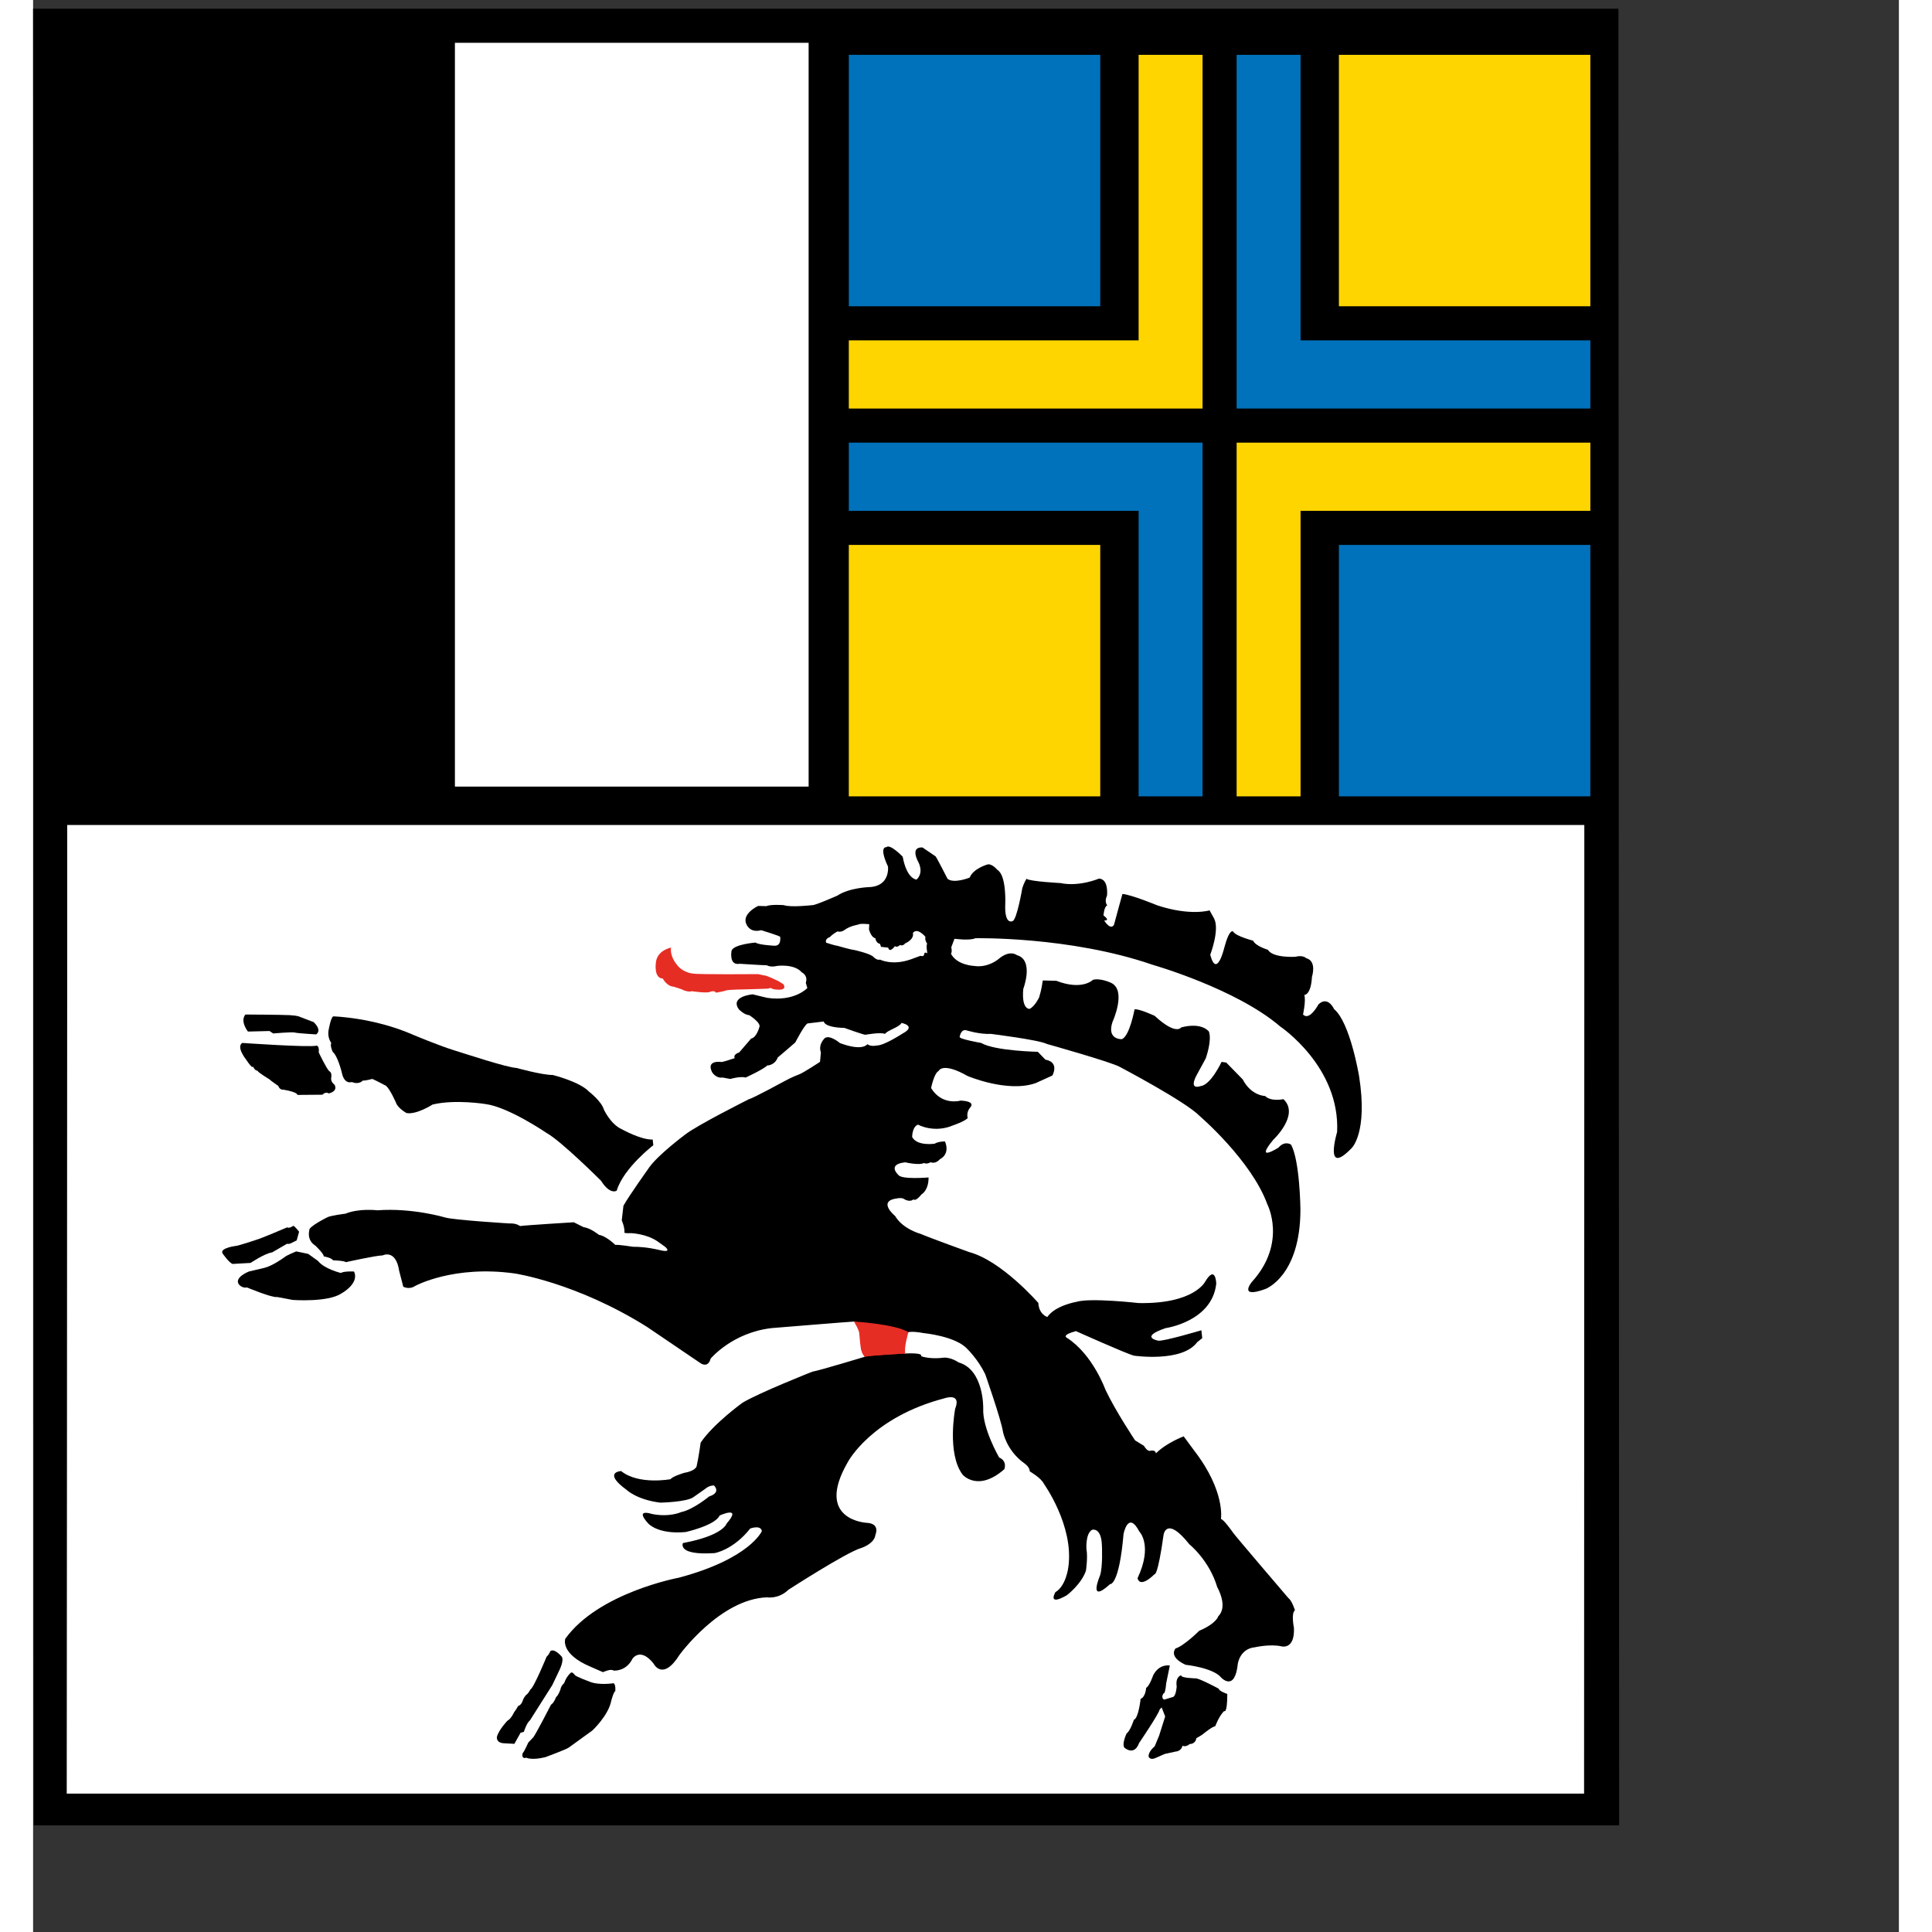 <?xml version="1.0" encoding="utf-8"?>
<!-- Generator: Adobe Illustrator 16.0.0, SVG Export Plug-In . SVG Version: 6.00 Build 0)  -->
<!DOCTYPE svg PUBLIC "-//W3C//DTD SVG 1.1//EN" "http://www.w3.org/Graphics/SVG/1.1/DTD/svg11.dtd">
<svg version="1.1" xmlns="http://www.w3.org/2000/svg" xmlns:xlink="http://www.w3.org/1999/xlink" x="0px" y="0px"
	 width="58px" height="58px" viewBox="0 0 310 321" enable-background="new 0 0 310 321"
	 xml:space="preserve">
<rect x="0" y="0" width="310" height="321" fill="#333333" stroke="none"/>
<g id="Wappen">
	<polygon points="263.399,1.447 0,1.447 0.1,303.288 263.521,303.288 	"/>
	<path fill="#FFFFFF" stroke="#000000" stroke-width="0" d="M257.733,137.068H5.665v22.405c0,37.663-0.076,138.538-0.076,138.538
		s87.886,0,126.111,0c38.18,0,125.994,0,125.994,0s0.041-100.821,0.041-138.538L257.733,137.068z"/>
</g>
<g id="Steinbock">
	<path d="M34.751,173.282c0,0,11.023,0.769,12.334,0.457c0,0,0.5-0.063,0.375,1.124c0,0,1.289,2.721,1.769,3.14
		c0,0,0.479,0.107,0.292,1.168c0,0-0.092,0.57,0.547,1.035c0,0,0.72,1.038-0.944,1.469c0,0-0.497-0.386-1.049,0.21l-4.174,0.034
		c0,0,0.188-0.437-2.311-0.874c0,0-0.594,0.116-0.859-0.629c0,0-1.139-0.771-1.514-1.12c0,0-1.773-1.048-1.948-1.398
		c0,0-0.425,0.024-0.737-0.725c0,0,0.063,0.687-1.187-1.187C35.345,175.987,33.719,173.95,34.751,173.282"/>
	<path d="M49.875,168.868c0,0,6.729,0.172,13.314,3.083c0,0,4.344,1.812,6.672,2.528c2.328,0.717,8.823,2.881,10.488,2.965
		c0,0,4.164,1.166,5.995,1.166c0,0,4.43,1.088,6.003,2.75c0,0,2.073,1.58,2.489,2.995c0,0,1.115,2.445,2.973,3.263
		c0,0,3.166,1.783,5.135,1.716l0.104,0.944c0,0-4.957,3.795-6.084,7.554c0,0-1.085,0.759-2.605-1.654c0,0-6.611-6.594-9.019-7.92
		c0,0-6.324-4.319-10.154-4.818c0,0-5.079-0.833-8.826,0.083c0,0-2.67,1.728-4.333,1.405c0,0-1.452-0.818-1.745-1.738
		c0,0-0.927-2.14-1.629-2.777c0,0-1.881-0.997-2.291-1.15c0,0-1.326,0.347-1.576,0.264c0,0-0.589,0.753-1.832,0.25
		c0,0-1.249,0.5-1.665-1.582c0,0-0.667-2.748-1.499-3.414c0,0-0.496-0.996-0.249-1.498c0,0-0.731-0.932-0.418-2.25
		C49.125,171.033,49.458,169.035,49.875,168.868z"/>
	<path d="M131.585,172.443c0,0-1.195,1.004-0.695,2.42l-0.145,1.566c0,0-2.938,1.931-3.518,2.097c0,0-1.158,0.417-2.498,1.166
		c0,0-5.129,2.796-5.746,2.914c0,0-8.66,4.33-10.658,5.912c0,0-4.51,3.356-5.996,5.496c0,0-3.496,4.913-4.246,6.328l-0.28,2.421
		c0,0,0.53,1.16,0.448,2.075c0,0,0.416,0.093,1.082,0.047c0,0,2.572,0.081,4.451,1.391l1.236,0.889c0,0,1.266,1.046-0.857,0.546
		c-2.125-0.5-3.498-0.562-4.498-0.562c0,0-2.31-0.375-2.934-0.312c0,0-1.539-1.51-2.705-1.661c0,0-1.417-1.149-2.541-1.274
		l-1.656-0.824c0,0-8.125,0.498-8.918,0.629c0,0-0.604-0.493-1.729-0.43c0,0-9.305-0.562-10.741-1c0,0-5.433-1.624-11.241-1.187
		c0,0-2.998-0.375-5.308,0.562c0,0-2.56,0.313-3.06,0.625c0,0-3.123,1.562-2.935,2.124c0,0-0.5,1.624,0.999,2.56
		c0,0,1.461,1.378,1.387,1.782c0,0,1.298,0.217,1.548,0.654c0,0,1.936,0.063,2.123,0.313c0,0,5.058-1.125,6.12-1.125
		c0,0,2.186-1.124,2.748,2.561l0.68,2.634c0,0,0.969,0.568,2.005-0.136c0,0,6.349-3.476,16.507-2.061c0,0,10.235,1.507,21.979,8.872
		l8.986,6.094c0,0,1.174,0.771,1.59-0.811c0,0,3.58-4.33,10.16-5.079c0,0,13.238-1.083,13.654-1.083c0,0,1.441,0.019,1.18,1.966
		c0,0,0.189,3.568,0.629,3.881c0,0-7.639,2.312-8.719,2.479c0,0-8.947,3.533-11.635,5.18c0,0-4.832,3.496-6.924,6.61
		c0,0-0.344,2.531-0.676,3.947c0,0-0.168,0.75-2.082,1.082c0,0-1.957,0.58-2.229,1.04c0,0-5.287,1.009-8.232-1.347
		c0,0-3.161,0.158,0.943,3.147c0,0,1.688,1.624,5.561,2.099c0,0,4.477-0.081,5.561-0.945l1.893-1.328c0,0,0.607-0.586,1.471-0.584
		c0,0,1.277,1.167-0.805,1.833c0,0-2.652,2.198-4.656,2.598c0,0-1.904,0.896-4.826,0.314c0,0-3-1.018-0.631,1.574
		c0,0,1.539,1.841,6.201,1.425c0,0,4.912-1.083,5.66-2.748c0,0,3.832-1.749,1.168,1.333c0,0-0.527,1.988-7.258,3.242
		c0,0-1.07,2.086,5.26,1.67c0,0,3.078-0.5,5.91-4.08c0,0,1.723-0.667,1.943,0.416c0,0-1.943,4.58-13.768,7.744
		c0,0-13.379,2.461-18.9,10.158c0,0-0.916,2.498,4.247,4.663l2.013,0.883c0,0,1.358-0.64,1.754-0.263c0,0,2.063,0.212,3.143-1.953
		c0,0,1.27-2.016,3.508,0.782c0,0,1.488,3.048,4.32-1.448c0,0,6.732-9.275,14.523-9.55c0,0,1.924,0.338,3.566-1.259
		c0,0,9.553-6.177,12.051-6.926c0,0,2.248-0.666,2.416-2.249c0,0,0.818-1.809-1.422-1.945c0,0-8.82-0.386-3.158-10.127
		c0,0,3.912-7.411,16.07-10.574c0,0,2.83-1,1.748,1.748c0,0-1.422,7.429,1.246,10.958c0,0,2.531,2.95,6.93-0.924
		c0,0,0.527-1.338-0.869-1.939c0,0-2.811-4.848-2.645-8.178c0,0,0.145-6.411-4.09-7.618c0,0-1.238-0.875-2.488-0.792
		c0,0-2.104,0.33-3.758-0.251c0,0,0.623-0.616-2.846-0.433c0,0-0.279-2.63,0.748-3.554c0,0,0.676-0.191,2.527,0.158
		c0,0,5.4,0.496,7.311,2.687c0,0,1.744,1.685,2.93,4.141c0,0,2.65,7.564,2.949,9.569c0,0,0.549,3.117,3.588,5.267
		c0,0,0.855,0.568,0.865,1.317c0,0,1.916,1.103,2.336,2.05c0,0,5,6.942,4.082,13.77c0,0-0.332,3.164-2.164,4.247
		c0,0-1.414,2.415,1.914,0.5c0,0,2.416-1.832,3.166-4.08c0,0,0.332-2.248,0.082-3.58c0,0-0.193-2.584,0.943-3.208
		c0,0,1.527-0.486,1.625,2.61c0,0,0.18,3.512-0.32,5.011c0,0-2.08,4.829,1.666,1.415c0,0,1.5,0.333,2.248-8.326
		c0,0,0.75-3.997,2.623-0.417c0,0,2.289,2.248-0.293,7.744c0,0,0.25,1.832,2.832-0.666c0,0,0.5,0.5,1.498-6.578
		c0,0,0.479-3.17,4.279,1.621c0,0,3.299,2.626,4.631,7.122c0,0,1.867,3.194,0.166,4.83c0,0-0.248,1.166-3.164,2.415
		c0,0-2.475,2.475-3.941,2.944c0,0-1.25,1.36,1.68,2.705c0,0,4.555,0.475,5.906,2.117c0,0,2.268,2.475,2.768-2.271
		c0,0,0.316-2.524,2.865-2.761c0,0,2.463-0.569,4.379-0.153c0,0,2.246,0.646,2.08-3.081c0,0-0.5-2.415,0.168-2.914
		c0,0-0.498-1.611-1.082-2.013c0,0-9.02-10.551-9.209-10.888c0,0-1.555-2.243-2.002-2.248c0,0,0.779-4.594-4.414-11.333l-1.777-2.41
		c0,0-2.9,1.086-4.615,2.833c0,0,0.033-0.671-1.049-0.42c0,0-0.391,0.068-0.943-0.839l-1.471-0.908c0,0-3.25-4.862-4.93-8.43
		c0,0-2.096-5.856-6.408-8.621c0,0-0.984-0.434,1.514-1.1c0,0,8.58,3.85,9.66,4.08c0,0,7.992,1.166,10.49-2.248l0.832-0.666
		l-0.141-1.306c0,0-6.441,1.915-7.186,1.722c0,0-3.227-0.566,1.248-2.081c0,0,7.744-1.083,8.41-7.411c0,0-0.105-3.197-1.844-0.308
		c0,0-1.82,3.734-11.063,3.556c0,0-8.043-0.917-10.34-0.198c0,0-3.504,0.591-4.826,2.518c0,0-1.4-0.434-1.486-2.334
		c0,0-6.08-7.016-11.492-8.456c0,0-6.6-2.386-8.088-3.031c0,0-2.943-0.78-4.217-2.966c0,0-3.098-2.52,0.398-2.936
		c0,0,0.719-0.139,1.047,0.096c0,0,0.953,0.653,1.617,0.07c0,0,0.25,0.5,1.334-0.833c0,0,1.164-0.595,1.164-2.798
		c0,0-4.473,0.382-5.008-0.408c0,0-2.008-1.764,1.125-2.11c0,0,2.328,0.556,3.148,0.105c0,0,0.318,0.298,1.068-0.118
		c0,0,0.777,0.393,1.555-0.511c0,0,1.734-0.725,0.84-2.938c0,0-0.979-0.048-1.729,0.369c0,0-2.877,0.459-3.729-1.103
		c0,0-0.02-1.728,0.98-2.061c0,0,2.666,1.499,5.912,0.083c0,0,1.768-0.59,2.34-1.169c0,0-0.316-0.907,0.42-1.784
		c0,0,1.072-0.985-1.594-1.127c0,0-3.082,0.916-4.912-2.082c0,0,0.5-2.498,1.25-2.831c0,0,0.58-1.582,4.826,0.833
		c0,0,6.664,2.831,11.326,1.166l2.746-1.249c0,0,1.264-2.199-1.158-2.64l-1.258-1.302c0,0-7.158-0.138-9.408-1.471
		c0,0-3.66-0.635-3.578-0.999c0,0,0.18-1.362,1.131-1.098c0,0,2.117,0.682,4.115,0.598c0,0,7.992,0.999,9.242,1.666
		c0,0,10.813,3.031,12.156,3.83c0,0,10.969,5.779,13.227,8.135c0,0,8.588,7.352,11.252,14.679c0,0,3.332,6.411-2.582,12.906
		c0,0-2.33,2.831,2.248,1.166c0,0,5.83-2.082,5.83-13.239c0,0-0.088-8.13-1.564-10.751c0,0-1.018-0.739-2.1,0.51
		c0,0-4.08,2.581-0.832-1.332c0,0,4.43-4.137,1.674-6.731c0,0-2.08,0.463-3.043-0.525c0,0-2.309-0.022-3.717-2.752
		c0,0-2.248-2.301-2.744-2.808l-0.777-0.105c0,0-1.801,3.845-3.467,4.012c0,0-2.08,0.833-0.666-1.832l1.498-2.748
		c0,0,1.07-2.941,0.535-4.468c0,0-1.117-1.61-4.615-0.694c0,0-0.82,1.388-4.406-1.929c0,0-2.67-1.235-3.338-1.068
		c0,0-0.824,4.489-2.119,4.95c0,0-2.541,0.128-1.543-2.869c0,0,2.418-5.25-0.248-6.497c0,0-1.75-0.83-3-0.497
		c0,0-1.748,1.832-6.078,0.167l-2.244-0.061l-0.086,0.394c0,0-0.086,0.965-0.543,2.439c0,0-0.691,1.47-1.574,1.889
		c0,0-1.379,0.168-1.049-3.329c0,0,1.838-4.797-1.08-5.604c0,0-1.168-0.974-3.082,0.691c0,0-1.713,1.465-4.021,1.107
		c0,0-2.848-0.107-3.846-2.043c0,0,0.25-0.125,0.063-1.062l0.531-1.406c0,0,2.59,0.345,3.465-0.093c0,0,15.715-0.333,29.453,4.413
		c0,0,13.875,3.956,21.217,10.263c0,0,9.959,6.669,9.441,17.521c0,0-2.264,7.521,2.398,2.691c0,0,2.748-2.498,1.248-11.99
		c0,0-1.479-8.919-4.152-11.12c0,0-1.008-2.285-2.592-0.787c0,0-1.471,2.801-2.566,1.692c0,0,0.518-2.398,0.209-3.252
		c0,0,1.109,0.062,1.275-3.019c0,0,0.863-2.603-0.941-3.091c0,0-0.559-0.572-1.807-0.239c0,0-3.746,0.25-4.578-1.166
		c0,0-2.061-0.6-2.447-1.507c0,0-2.883-0.741-3.299-1.491c0,0-0.582-0.749-1.498,2.665c0,0-1.248,5.246-2.332,1.166
		c0,0,1.639-4.251,0.611-6.081l-0.721-1.295c0,0-3.178,0.988-8.707-0.839c0,0-4.205-1.75-5.771-1.889c0,0-0.982,3.526-1.398,5.108
		c0,0-0.455,1.095-1.643-0.701c0,0,1.145,0.118-0.105-0.839c0,0,0.094-1.484,0.629-1.679c0,0-0.545-0.527-0.047-1.61
		c0,0,0.332-2.748-1.332-2.831c0,0-3.256,1.403-6.414,0.743c0,0-5.029-0.258-5.635-0.709c0,0-0.441,0.715-0.689,1.547
		c0,0-0.906,5.302-1.619,5.481c0,0-1.379,0.763-1.213-2.9c0,0,0.211-4.719-1.311-5.606c0,0-0.938-1.138-1.688-0.888
		c0,0-2.33,0.666-2.914,2.165c0,0-2.617,1.068-3.682,0.201c0,0-1.643-3.246-1.979-3.722l-2.166-1.476c0,0-2.164-0.333-0.666,2.498
		c0,0,0.916,1.666-0.334,2.831c0,0-1.609-0.031-2.303-3.804c0,0-2.098-2.205-2.729-1.574c0,0-1.295-0.201,0.285,3.213
		c0,0,0.418,3.247-3.08,3.414c0,0-3.33,0.083-5.328,1.416c0,0-3.756,1.659-4.162,1.582c0,0-3.582,0.416-4.746,0
		c0,0-2.082-0.167-2.916,0.167l-1.35-0.034c0,0-2.879,1.348-1.889,3.147c0,0,0.574,1.383,2.406,0.883c0,0,3.178,0.969,3.154,1.11
		c0,0,0.26,1.554-0.99,1.471c0,0-2.623-0.137-3.102-0.526c0,0-3.664,0.286-3.986,1.364c0,0-0.488,2.494,1.344,2.16
		c0,0,3.984,0.256,4.531,0.253c0,0,0.563,0.379,1.678,0.104c0,0,2.877-0.4,4.121,1.078c0,0,1.076,0.479,0.66,1.729l0.256,0.866
		c0,0-2.088,2.298-6.666,1.632l-2.416-0.583c0,0-3.836,0.32-2.293,2.492c0,0,0.9,0.935,1.723,0.97c0,0,2.037,1.287,1.678,1.994
		c0,0-0.453,1.738-1.363,1.889l-1.992,2.315c0,0-1.055,0.292-0.734,0.937c0,0-1.93,0.645-2.18,0.645c0,0-2.613-0.42-1.598,1.663
		c0,0,0.6,1.084,1.764,0.917l1.277,0.236c0,0,1.639-0.486,2.553-0.236c0,0,2.914-1.332,3.582-1.998c0,0,1.248,0,1.748-1.332
		c0,0,2.664-2.248,2.914-2.498c0,0,1.635-3.161,2.082-3.165l2.648-0.318c0,0,0.016,0.984,3.428,1.067c0,0,3.313,1.192,3.496,1.136
		c0,0,2.584-0.469,3.248-0.137c0,0,0.053-0.129,0.5-0.416c0.449-0.287,2.082-0.916,2.248-1.416c0,0,2.561,0.5,0.195,1.758
		c0,0-3.102,2.025-4.273,1.989c0,0-0.957,0.255-1.602-0.206c0,0-0.729,1.239-4.559-0.194
		C134.056,173.298,132.446,171.938,131.585,172.443z"/>
	<path fill="#FFFFFF" d="M138.929,153.559c0,0-1.607-0.177-1.857,0.072c0,0-1.311,0.188-2.248,0.875c0,0-0.5,0.437-1.186,0.25
		c0,0-0.813,0.438-1.25,0.937c0,0-0.873,0.25-0.623,0.937c0,0,1.504,0.495,1.813,0.498c0,0,2.371,0.689,2.746,0.689
		c0,0,2.871,0.625,3.309,1.187c0,0,0.598,0.616,1.08,0.433c0,0,2.043,1.066,5.166-0.058l1.549-0.571c0,0,0.621,0.235,0.629-0.315
		c0,0,0.043-0.409,0.525-0.105c0,0-0.27-1.444-0.02-1.569c0,0-0.467-0.631-0.297-1.159c0,0-1.369-1.668-2.098-0.629
		c0,0,0.396,0.914-1.289,1.726c0,0-0.375,0.5-0.813,0.25c0,0-0.561,0.5-0.873,0.187c0,0-0.875,1.249-1.125,0.25l-1.186-0.125
		l-0.17-0.504c0,0-0.643-0.058-0.768-0.933c0,0-0.625,0-1.061-1.436L138.929,153.559z"/>
	<path d="M43.213,203.672c0,0-0.666,0.5-0.999,0.25c0,0-4.33,1.86-5.162,2.081c0,0-2.998,0.999-3.331,0.999
		c0,0-2.748,0.333-2.248,1.249c0,0,1.159,1.668,1.704,1.75l2.958-0.168c0,0,2.332-1.582,3.581-1.749l2.483-1.44
		c0,0,0.27,0.137,0.765-0.142l0.833-0.416l0.396-1.436C44.193,204.651,43.463,203.672,43.213,203.672z"/>
	<path d="M43.713,207.919c0,0-1.665,0.666-1.998,0.999c0,0-1.915,1.415-3.331,1.749l-2.498,0.583c0,0-2.415,0.916-1.749,2.082
		c0,0,0.5,0.75,1.416,0.583c0,0,4.163,1.749,4.996,1.582l2.594,0.486c0,0,5.815,0.43,8.063-1.069c0,0,3.061-1.643,2.114-3.652
		c0,0-1.614-0.095-2.197,0.238c0,0-2.735-0.653-3.782-1.992l-1.63-1.172L43.713,207.919z"/>
	<path d="M85.928,274.342c0,0-0.157,0.519-0.609,0.915c0,0-2.139,5.205-2.701,5.455c0,0-0.375,0.75-0.687,0.874
		c0,0-0.375,0.438-0.5,0.75c0,0-0.231,0.961-0.834,1.105c0,0-0.477,0.831-0.665,1.019c0,0-0.5,1.124-1.124,1.436
		c0,0-1.437,1.499-1.749,2.685c0,0-0.188,1,1.187,1.062l1.721,0.093l1.026-1.841l0.547-0.152c0,0,0.452-1.472,1.014-1.909
		l3.707-5.854l1.227-2.576c0,0,0.757-1.542,0.347-2.145C87.836,275.257,86.614,273.78,85.928,274.342z"/>
	<path d="M89.3,277.964c0,0-0.687,0.562-1.062,1.686c0,0-0.5,0.375-0.625,1.062c0,0-0.319,0.958-0.722,1.26
		c0,0-0.34,0.967-0.839,1.259c0,0-2.748,5.349-2.998,5.474l-0.779,0.82c0,0-0.669,1.515-0.944,1.784c0,0-0.277,1.012,0.629,0.734
		c0,0,0.844,0.472,3.155-0.09c0,0,3.502-1.302,3.875-1.588l3.931-2.846c0,0,2.623-2.436,3.123-4.871c0,0,0.375-1.499,0.688-1.686
		c0,0,0.103-1.098-0.293-1.298c0,0-2.58,0.424-4.141-0.326c0,0-2.154-0.77-2.311-1.062C89.987,278.276,89.549,277.651,89.3,277.964z
		"/>
	<path d="M188.866,276.726c0,0-1.752-0.366-2.773,1.634c0,0-0.584,1.749-1.164,2.081c0,0-0.084,1.499-0.918,1.832
		c0,0-0.334,3.204-1.125,3.476c0,0-0.539,1.77-1.205,2.27c0,0-0.818,1.695-0.369,2.346c0,0,1.619,1.484,2.449-0.764
		c0,0,3.332-4.913,3.416-5.579l0.332-0.333l0.582,1.499l-0.998,3.165l-0.744,1.803c0,0-1.088,0.861-1.006,1.694
		c0,0,0.178,0.6,1.006,0.299l1.678-0.734l1.814-0.398c0,0,0.916-0.017,1.125-0.966c0,0,0.539,0.3,1.207-0.283
		c0,0,0.953,0.046,1.1-0.976c0,0,0.98-0.523,1.23-0.773c0,0,1.336-1.109,1.916-1.22c0,0,0.609-1.677,1.471-2.518
		c0,0,0.521,0.588,0.523-2.833c0,0-1.406-0.476-1.41-0.866c0,0-2.928-1.582-3.75-1.722c0,0-2.648-0.036-2.49-0.518
		c0,0-1.006,0.185-0.758,1.85c0,0-0.08,1.499-0.58,1.749l-1.502,0.451c0,0-0.613-0.237-0.105-1.049c0,0,0.273,0.265,0.439-1.65
		L188.866,276.726z"/>
	<path fill="#E62D24" d="M105.985,157.441c0,0-2.322,0.437-2.51,2.497c0,0-0.393,2.602,1.146,2.644c0,0,0.664,1.291,1.789,1.354
		c0,0,1.402,0.399,1.748,0.624c0,0,0.873,0.313,1.248,0.125c0,0,2.668,0.389,3.082,0.101c0,0,0.729-0.288,0.979,0.149
		c0,0,1.436-0.25,1.686-0.375c0.25-0.125,3.059-0.187,3.559-0.187s3.43-0.112,3.43-0.112s0.381-0.201,0.629-0.013
		c0.25,0.188,1.063,0.188,1.063,0.188s1.467,0.119,0.828-0.909l-0.84-0.524c0,0-2.049-1.002-2.361-0.939l-0.996-0.214
		c0,0-9.994,0.089-10.869-0.098c0,0-1.748-0.125-2.748-1.624C106.847,160.125,105.812,158.94,105.985,157.441z"/>
	<path d="M35.275,168.562c0,0,5.938,0.028,7.344,0.104c1.406,0.077,1.656,0.265,1.656,0.265l2.331,0.89c0,0,1.479,1.296,0.417,2.045
		c0,0-3.185-0.188-3.56-0.313c-0.375-0.125-3.572,0.155-3.572,0.155l-0.612-0.405l-3.584,0.09
		C35.695,171.394,34.332,169.691,35.275,168.562z"/>
	<path fill="#E62D24" d="M137.509,223.859c-0.131-0.686-0.203-2.148-0.25-2.373c-0.047-0.225-0.063-0.537-0.873-1.911
		c0,0,6.791,0.391,9.047,1.757c0,0-0.758,2.504-0.523,3.551c-0.766,0.047-6.889,0.394-6.715,0.54
		C137.978,224.977,137.751,225.116,137.509,223.859z"/>
	<path fill="#E62D24" d="M144.909,224.883c-0.766,0.047-5.309,0.266-6.715,0.54c-0.107-0.165-0.443-0.307-0.686-1.564"/>
</g>
<g id="Chur">
	<rect x="5.665" y="7.111" width="58.77" height="123.581"/>
	<rect x="70.083" y="7.111" fill="#FFFFFF" width="58.77" height="123.581"/>
</g>
<g id="Davos">
	<rect x="135.53" y="9.11" fill="#FFD500" width="58.771" height="58.769"/>
	<rect x="134.823" y="8.402" width="48.857" height="48.148"/>
	<rect x="135.53" y="9.11" fill="#0071BB" width="41.775" height="41.775"/>
	<g>
		<rect x="211.319" y="9.139" width="47.439" height="47.44"/>
	</g>
	<rect x="199.966" y="9.11" fill="#0071BB" width="58.77" height="58.769"/>
	<rect x="210.587" y="8.401" width="48.855" height="48.148"/>
	<rect x="216.958" y="9.11" fill="#FFD500" width="41.775" height="41.775"/>
	<rect x="199.966" y="73.544" fill="#FFD500" width="58.77" height="58.77"/>
	<rect x="210.587" y="84.873" width="48.855" height="48.148"/>
	<rect x="216.958" y="90.538" fill="#0071BB" width="41.775" height="41.775"/>
	<g>
		<rect x="135.532" y="84.844" width="47.441" height="47.44"/>
	</g>
	<rect x="135.53" y="73.544" fill="#0071BB" width="58.771" height="58.77"/>
	<rect x="134.823" y="84.874" width="48.857" height="48.148"/>
	<rect x="135.53" y="90.538" fill="#FFD500" width="41.775" height="41.776"/>
	<!--<g>
		<path d="M374.845,1.889h9.12v34.176l34.752-34.176h11.808l-28.896,27.648l30.048,40.896h-11.521l-24.768-34.656l-11.424,10.656v24
			h-9.12V1.889z"/>
		<path d="M481.5,70.241c-1.474,0.896-3.425,1.344-5.856,1.344c-2.112,0-3.792-0.609-5.04-1.824
			c-1.248-1.215-1.872-3.168-1.872-5.856c-2.241,2.688-4.848,4.641-7.824,5.856c-2.976,1.215-6.191,1.824-9.647,1.824
			c-2.241,0-4.368-0.256-6.384-0.768c-2.017-0.511-3.761-1.327-5.232-2.448c-1.473-1.119-2.64-2.559-3.504-4.32
			c-0.864-1.76-1.296-3.888-1.296-6.384c0-2.815,0.479-5.12,1.44-6.912c0.96-1.791,2.223-3.231,3.792-4.32
			c1.567-1.087,3.359-1.935,5.376-2.544c2.016-0.607,4.079-1.104,6.191-1.488c2.239-0.447,4.368-0.783,6.384-1.008
			c2.017-0.224,3.792-0.543,5.328-0.96c1.536-0.416,2.751-1.023,3.648-1.824c0.896-0.799,1.344-1.968,1.344-3.504
			c0-1.791-0.336-3.231-1.008-4.32c-0.672-1.087-1.536-1.92-2.592-2.496c-1.057-0.576-2.241-0.96-3.553-1.152
			c-1.313-0.192-2.608-0.288-3.888-0.288c-3.456,0-6.336,0.657-8.64,1.968c-2.305,1.313-3.553,3.792-3.744,7.44h-8.16
			c0.128-3.072,0.768-5.664,1.92-7.776c1.152-2.112,2.688-3.823,4.608-5.136c1.92-1.311,4.128-2.256,6.624-2.832
			c2.496-0.576,5.119-0.864,7.872-0.864c2.239,0,4.464,0.161,6.672,0.48c2.208,0.321,4.207,0.977,6,1.968
			c1.791,0.993,3.23,2.385,4.319,4.176c1.088,1.792,1.633,4.128,1.633,7.008v25.536c0,1.92,0.11,3.329,0.336,4.224
			c0.224,0.897,0.975,1.344,2.256,1.344c0.768,0,1.599-0.159,2.496-0.48V70.241z M468.252,44.801
			c-0.769,0.576-1.729,1.024-2.88,1.344c-1.152,0.321-2.369,0.593-3.648,0.816c-1.281,0.225-2.64,0.417-4.08,0.576
			c-1.439,0.161-2.832,0.369-4.176,0.624c-1.344,0.256-2.625,0.576-3.84,0.96c-1.217,0.384-2.272,0.912-3.168,1.584
			c-0.897,0.672-1.617,1.521-2.16,2.544c-0.545,1.024-0.816,2.304-0.816,3.84c0,1.344,0.271,2.481,0.816,3.408
			c0.543,0.929,1.248,1.68,2.112,2.256c0.863,0.576,1.872,0.993,3.023,1.248c1.152,0.257,2.367,0.384,3.648,0.384
			c2.688,0,4.992-0.368,6.912-1.104c1.92-0.735,3.487-1.664,4.703-2.784c1.216-1.119,2.112-2.335,2.688-3.648
			c0.576-1.311,0.864-2.544,0.864-3.696V44.801z"/>
		<path d="M489.082,20.801h7.681v7.872h0.191c1.729-3.072,3.951-5.343,6.673-6.816c2.719-1.471,5.87-2.208,9.455-2.208
			c3.265,0,5.984,0.449,8.16,1.344c2.175,0.897,3.937,2.145,5.28,3.744c1.344,1.6,2.287,3.504,2.832,5.712
			c0.543,2.208,0.816,4.656,0.816,7.344v32.64h-8.16v-33.6c0-3.072-0.897-5.503-2.688-7.296c-1.792-1.791-4.257-2.688-7.392-2.688
			c-2.496,0-4.656,0.384-6.48,1.152c-1.823,0.768-3.345,1.857-4.56,3.264c-1.217,1.409-2.129,3.057-2.736,4.944
			c-0.608,1.889-0.912,3.953-0.912,6.192v28.032h-8.16V20.801z"/>
		<path d="M553.786,20.801h9.889V28h-9.889v30.816c0,0.96,0.08,1.728,0.24,2.304c0.159,0.576,0.464,1.024,0.912,1.344
			c0.447,0.321,1.071,0.528,1.872,0.624c0.8,0.096,1.839,0.144,3.12,0.144h3.744v7.2h-6.24c-2.112,0-3.921-0.144-5.424-0.432
			c-1.505-0.288-2.722-0.816-3.648-1.584c-0.929-0.768-1.617-1.855-2.063-3.264c-0.449-1.407-0.673-3.264-0.673-5.568V28h-8.447
			v-7.2h8.447V5.92h8.16V20.801z"/>
		<path d="M570.01,45.665c0-3.648,0.512-7.056,1.536-10.224c1.022-3.168,2.559-5.919,4.607-8.256
			c2.048-2.335,4.561-4.176,7.536-5.52c2.977-1.344,6.447-2.016,10.416-2.016c3.903,0,7.359,0.672,10.368,2.016
			c3.008,1.344,5.535,3.185,7.584,5.52c2.048,2.337,3.584,5.088,4.608,8.256c1.022,3.168,1.536,6.576,1.536,10.224
			s-0.514,7.041-1.536,10.176c-1.024,3.136-2.561,5.872-4.608,8.208c-2.049,2.337-4.576,4.176-7.584,5.52
			c-3.009,1.344-6.465,2.016-10.368,2.016c-3.969,0-7.439-0.672-10.416-2.016c-2.976-1.344-5.488-3.183-7.536-5.52
			c-2.049-2.336-3.585-5.072-4.607-8.208C570.521,52.706,570.01,49.313,570.01,45.665z M578.649,45.665
			c0,3.009,0.399,5.681,1.2,8.016c0.8,2.337,1.903,4.289,3.313,5.856c1.406,1.569,3.055,2.769,4.943,3.6
			c1.888,0.833,3.889,1.248,6,1.248c2.112,0,4.111-0.416,6-1.248c1.888-0.831,3.536-2.031,4.944-3.6
			c1.407-1.567,2.511-3.519,3.312-5.856c0.8-2.335,1.2-5.007,1.2-8.016c0-3.007-0.4-5.679-1.2-8.016
			c-0.801-2.335-1.904-4.303-3.312-5.904c-1.408-1.599-3.057-2.815-4.944-3.648c-1.889-0.831-3.888-1.248-6-1.248
			c-2.111,0-4.112,0.417-6,1.248c-1.889,0.833-3.537,2.049-4.943,3.648c-1.409,1.601-2.513,3.568-3.313,5.904
			C579.049,39.986,578.649,42.657,578.649,45.665z"/>
		<path d="M627.8,20.801h7.681v7.872h0.191c1.729-3.072,3.951-5.343,6.673-6.816c2.719-1.471,5.87-2.208,9.455-2.208
			c3.265,0,5.984,0.449,8.16,1.344c2.175,0.897,3.937,2.145,5.28,3.744c1.344,1.6,2.287,3.504,2.832,5.712
			c0.543,2.208,0.816,4.656,0.816,7.344v32.64h-8.16v-33.6c0-3.072-0.897-5.503-2.688-7.296c-1.792-1.791-4.257-2.688-7.392-2.688
			c-2.496,0-4.656,0.384-6.48,1.152c-1.823,0.768-3.345,1.857-4.56,3.264c-1.217,1.409-2.129,3.057-2.736,4.944
			c-0.608,1.889-0.912,3.953-0.912,6.192v28.032h-8.16V20.801z"/>
		<path d="M760.472,61.889c-1.344,1.792-2.865,3.329-4.56,4.608c-1.697,1.281-3.504,2.337-5.425,3.168
			c-1.92,0.831-3.904,1.44-5.951,1.824c-2.05,0.384-4.065,0.576-6.049,0.576c-5.12,0-9.695-0.96-13.728-2.88
			s-7.456-4.479-10.272-7.68c-2.816-3.199-4.96-6.879-6.432-11.04c-1.473-4.16-2.208-8.479-2.208-12.96
			c0-4.992,0.688-9.744,2.064-14.256c1.375-4.512,3.423-8.463,6.144-11.856c2.72-3.392,6.111-6.096,10.176-8.112
			c4.063-2.016,8.815-3.024,14.256-3.024c3.711,0,7.216,0.432,10.513,1.296c3.295,0.864,6.239,2.225,8.832,4.08
			c2.592,1.857,4.767,4.209,6.527,7.056c1.76,2.849,2.96,6.288,3.601,10.32h-9.12c-0.448-2.559-1.281-4.8-2.496-6.72
			c-1.217-1.92-2.721-3.487-4.512-4.704c-1.793-1.215-3.825-2.127-6.097-2.736c-2.272-0.607-4.688-0.912-7.248-0.912
			c-4.16,0-7.728,0.833-10.703,2.496c-2.977,1.665-5.409,3.856-7.297,6.576c-1.888,2.721-3.28,5.824-4.176,9.312
			c-0.896,3.489-1.344,7.056-1.344,10.704c0,3.585,0.512,7.025,1.536,10.32c1.022,3.297,2.527,6.208,4.512,8.736
			c1.983,2.529,4.431,4.545,7.344,6.048c2.912,1.505,6.288,2.256,10.128,2.256c3.52,0,6.673-0.576,9.456-1.728
			c2.784-1.152,5.137-2.736,7.057-4.752c1.92-2.016,3.343-4.383,4.271-7.104c0.927-2.72,1.328-5.647,1.2-8.784h-21.888v-7.68h30.048
			v36.096h-5.76L760.472,61.889z"/>
		<path d="M780.439,20.801h7.68v10.464h0.191c1.983-4.032,4.416-7.008,7.297-8.928c2.88-1.92,6.527-2.815,10.943-2.688v8.64
			c-3.264,0-6.048,0.449-8.352,1.344c-2.305,0.897-4.161,2.208-5.568,3.936c-1.408,1.728-2.433,3.84-3.072,6.336
			c-0.64,2.496-0.96,5.313-0.96,8.448v22.08h-8.159V20.801z"/>
		<path d="M856.662,70.241c-1.474,0.896-3.425,1.344-5.856,1.344c-2.112,0-3.792-0.609-5.04-1.824
			c-1.248-1.215-1.872-3.168-1.872-5.856c-2.241,2.688-4.848,4.641-7.824,5.856c-2.976,1.215-6.191,1.824-9.647,1.824
			c-2.241,0-4.368-0.256-6.384-0.768c-2.017-0.511-3.761-1.327-5.232-2.448c-1.473-1.119-2.64-2.559-3.504-4.32
			c-0.864-1.76-1.296-3.888-1.296-6.384c0-2.815,0.479-5.12,1.44-6.912c0.96-1.791,2.223-3.231,3.792-4.32
			c1.567-1.087,3.359-1.935,5.376-2.544c2.016-0.607,4.079-1.104,6.191-1.488c2.239-0.447,4.368-0.783,6.384-1.008
			c2.017-0.224,3.792-0.543,5.328-0.96c1.536-0.416,2.751-1.023,3.648-1.824c0.896-0.799,1.344-1.968,1.344-3.504
			c0-1.791-0.336-3.231-1.008-4.32c-0.672-1.087-1.536-1.92-2.592-2.496c-1.057-0.576-2.241-0.96-3.553-1.152
			c-1.313-0.192-2.608-0.288-3.888-0.288c-3.456,0-6.336,0.657-8.64,1.968c-2.305,1.313-3.553,3.792-3.744,7.44h-8.16
			c0.128-3.072,0.768-5.664,1.92-7.776c1.152-2.112,2.688-3.823,4.608-5.136c1.92-1.311,4.128-2.256,6.624-2.832
			c2.496-0.576,5.119-0.864,7.872-0.864c2.239,0,4.464,0.161,6.672,0.48c2.208,0.321,4.207,0.977,6,1.968
			c1.791,0.993,3.23,2.385,4.319,4.176c1.088,1.792,1.633,4.128,1.633,7.008v25.536c0,1.92,0.11,3.329,0.336,4.224
			c0.224,0.897,0.975,1.344,2.256,1.344c0.768,0,1.599-0.159,2.496-0.48V70.241z M843.414,44.801
			c-0.769,0.576-1.729,1.024-2.88,1.344c-1.152,0.321-2.369,0.593-3.648,0.816c-1.281,0.225-2.64,0.417-4.08,0.576
			c-1.439,0.161-2.832,0.369-4.176,0.624c-1.344,0.256-2.625,0.576-3.84,0.96c-1.217,0.384-2.272,0.912-3.168,1.584
			c-0.897,0.672-1.617,1.521-2.16,2.544c-0.545,1.024-0.816,2.304-0.816,3.84c0,1.344,0.271,2.481,0.816,3.408
			c0.543,0.929,1.248,1.68,2.112,2.256c0.863,0.576,1.872,0.993,3.023,1.248c1.152,0.257,2.367,0.384,3.648,0.384
			c2.688,0,4.992-0.368,6.912-1.104c1.92-0.735,3.487-1.664,4.703-2.784c1.216-1.119,2.112-2.335,2.688-3.648
			c0.576-1.311,0.864-2.544,0.864-3.696V44.801z"/>
		<path d="M905.333,70.433h-7.681v-7.872h-0.191c-1.729,3.072-3.953,5.345-6.672,6.816c-2.722,1.472-5.873,2.208-9.456,2.208
			c-3.265,0-5.985-0.448-8.16-1.344c-2.177-0.896-3.937-2.144-5.28-3.744c-1.344-1.599-2.289-3.504-2.832-5.712
			c-0.545-2.208-0.816-4.656-0.816-7.344v-32.64h8.16v33.6c0,3.072,0.896,5.505,2.688,7.296c1.791,1.792,4.255,2.688,7.392,2.688
			c2.496,0,4.656-0.384,6.48-1.152c1.824-0.768,3.343-1.855,4.56-3.264c1.215-1.407,2.127-3.056,2.736-4.944
			c0.607-1.887,0.912-3.951,0.912-6.192V20.801h8.16V70.433z"/>
		<path d="M917.909,1.889h8.16v25.632h0.192c1.344-2.751,3.456-4.752,6.336-6s6.048-1.872,9.504-1.872
			c3.84,0,7.184,0.705,10.032,2.112c2.847,1.408,5.215,3.312,7.104,5.712c1.888,2.4,3.313,5.169,4.272,8.304
			c0.96,3.136,1.439,6.465,1.439,9.984c0,3.521-0.465,6.849-1.392,9.984c-0.929,3.137-2.337,5.873-4.224,8.208
			c-1.889,2.337-4.258,4.192-7.104,5.568c-2.849,1.375-6.16,2.064-9.936,2.064c-1.281,0-2.657-0.129-4.128-0.384
			c-1.474-0.256-2.945-0.688-4.416-1.296c-1.474-0.608-2.865-1.407-4.177-2.4c-1.313-0.991-2.416-2.223-3.312-3.696h-0.192v6.624
			h-8.16V1.889z M956.31,45.185c0-2.304-0.305-4.56-0.912-6.768c-0.609-2.208-1.536-4.176-2.784-5.904s-2.849-3.104-4.8-4.128
			c-1.953-1.023-4.24-1.536-6.864-1.536c-2.752,0-5.088,0.544-7.008,1.632c-1.92,1.089-3.489,2.513-4.704,4.272
			c-1.216,1.761-2.097,3.761-2.64,6c-0.545,2.241-0.816,4.512-0.816,6.816c0,2.433,0.288,4.785,0.864,7.056
			c0.576,2.272,1.488,4.272,2.736,6s2.863,3.12,4.848,4.176c1.983,1.056,4.383,1.584,7.2,1.584c2.751,0,5.088-0.543,7.008-1.632
			c1.92-1.087,3.456-2.527,4.608-4.32c1.151-1.791,1.982-3.84,2.496-6.144C956.053,49.984,956.31,47.618,956.31,45.185z"/>
		<path d="M1015.636,70.433h-7.681v-7.872h-0.191c-1.729,3.072-3.953,5.345-6.672,6.816c-2.722,1.472-5.873,2.208-9.456,2.208
			c-3.265,0-5.985-0.448-8.16-1.344c-2.177-0.896-3.937-2.144-5.28-3.744c-1.344-1.599-2.289-3.504-2.832-5.712
			c-0.545-2.208-0.816-4.656-0.816-7.344v-32.64h8.16v33.6c0,3.072,0.896,5.505,2.688,7.296c1.791,1.792,4.255,2.688,7.392,2.688
			c2.496,0,4.656-0.384,6.48-1.152c1.824-0.768,3.343-1.855,4.56-3.264c1.215-1.407,2.127-3.056,2.736-4.944
			c0.607-1.887,0.912-3.951,0.912-6.192V20.801h8.16V70.433z M981.747,3.617h8.641v9.984h-8.641V3.617z M999.795,3.617h8.641v9.984
			h-8.641V3.617z"/>
		<path d="M1027.924,20.801h7.681v7.872h0.191c1.729-3.072,3.951-5.343,6.673-6.816c2.719-1.471,5.87-2.208,9.455-2.208
			c3.265,0,5.984,0.449,8.16,1.344c2.175,0.897,3.937,2.145,5.28,3.744c1.344,1.6,2.287,3.504,2.832,5.712
			c0.543,2.208,0.816,4.656,0.816,7.344v32.64h-8.16v-33.6c0-3.072-0.897-5.503-2.688-7.296c-1.792-1.791-4.257-2.688-7.392-2.688
			c-2.496,0-4.656,0.384-6.48,1.152c-1.823,0.768-3.345,1.857-4.56,3.264c-1.217,1.409-2.129,3.057-2.736,4.944
			c-0.608,1.889-0.912,3.953-0.912,6.192v28.032h-8.16V20.801z"/>
		<path d="M1125.651,70.433h-8.16v-6.72h-0.192c-1.344,2.753-3.455,4.752-6.336,6c-2.88,1.248-6.048,1.872-9.504,1.872
			c-3.84,0-7.185-0.705-10.031-2.112c-2.849-1.407-5.218-3.312-7.104-5.712c-1.889-2.4-3.312-5.167-4.271-8.304
			c-0.961-3.135-1.44-6.463-1.44-9.984c0-3.519,0.464-6.831,1.392-9.936c0.928-3.104,2.336-5.839,4.225-8.208
			c1.887-2.367,4.255-4.239,7.104-5.616c2.848-1.375,6.159-2.064,9.937-2.064c1.279,0,2.654,0.129,4.128,0.384
			c1.472,0.256,2.942,0.688,4.416,1.296c1.472,0.609,2.863,1.409,4.176,2.4c1.311,0.993,2.415,2.225,3.312,3.696h0.192V1.889h8.16
			V70.433z M1087.251,46.049c0,2.304,0.304,4.56,0.912,6.768c0.607,2.208,1.536,4.176,2.784,5.904s2.847,3.105,4.8,4.128
			c1.952,1.024,4.239,1.536,6.864,1.536c2.751,0,5.088-0.543,7.008-1.632c1.92-1.087,3.487-2.511,4.704-4.272
			c1.215-1.759,2.096-3.759,2.64-6c0.543-2.239,0.816-4.512,0.816-6.816c0-2.432-0.288-4.783-0.864-7.056
			c-0.576-2.271-1.487-4.272-2.735-6c-1.248-1.728-2.865-3.12-4.849-4.176c-1.984-1.056-4.385-1.584-7.2-1.584
			c-2.816,0-5.169,0.544-7.056,1.632c-1.889,1.089-3.408,2.529-4.56,4.32c-1.152,1.792-1.984,3.84-2.496,6.144
			C1087.506,41.249,1087.251,43.617,1087.251,46.049z"/>
		<path d="M1180.563,54.688c-1.09,5.505-3.489,9.696-7.2,12.576c-3.713,2.88-8.386,4.32-14.017,4.32
			c-3.969,0-7.408-0.657-10.319-1.968c-2.913-1.311-5.361-3.12-7.345-5.424c-1.984-2.304-3.472-5.055-4.464-8.256
			c-0.993-3.199-1.552-6.687-1.68-10.464c0-3.711,0.576-7.152,1.728-10.32c1.152-3.168,2.768-5.904,4.849-8.208
			c2.079-2.304,4.543-4.095,7.392-5.376c2.848-1.28,5.967-1.92,9.36-1.92c4.416,0,8.079,0.912,10.992,2.736
			c2.911,1.824,5.247,4.145,7.008,6.96c1.76,2.817,2.976,5.889,3.647,9.216c0.672,3.329,0.944,6.497,0.816,9.504h-37.152
			c-0.064,2.177,0.192,4.241,0.769,6.192c0.576,1.953,1.503,3.681,2.784,5.184c1.279,1.505,2.911,2.705,4.896,3.6
			c1.983,0.897,4.32,1.344,7.008,1.344c3.392,0,6.207-0.8,8.448-2.4c2.239-1.599,3.711-4.032,4.416-7.296H1180.563z
			 M1172.691,40.865c-0.13-1.92-0.562-3.744-1.297-5.472c-0.736-1.728-1.728-3.216-2.976-4.464s-2.736-2.24-4.464-2.976
			c-1.729-0.735-3.585-1.104-5.568-1.104c-2.111,0-4.017,0.369-5.712,1.104c-1.696,0.736-3.152,1.745-4.368,3.024
			c-1.216,1.281-2.176,2.769-2.88,4.464c-0.705,1.697-1.12,3.504-1.248,5.424H1172.691z"/>
		<path d="M1189.777,20.801h7.681v7.872h0.191c1.729-3.072,3.951-5.343,6.673-6.816c2.719-1.471,5.87-2.208,9.455-2.208
			c3.265,0,5.984,0.449,8.16,1.344c2.175,0.897,3.937,2.145,5.28,3.744c1.344,1.6,2.287,3.504,2.832,5.712
			c0.543,2.208,0.816,4.656,0.816,7.344v32.64h-8.16v-33.6c0-3.072-0.897-5.503-2.688-7.296c-1.792-1.791-4.257-2.688-7.392-2.688
			c-2.496,0-4.656,0.384-6.48,1.152c-1.823,0.768-3.345,1.857-4.56,3.264c-1.217,1.409-2.129,3.057-2.736,4.944
			c-0.608,1.889-0.912,3.953-0.912,6.192v28.032h-8.16V20.801z"/>
		<path d="M423.036,137.729c-0.513-2.432-1.344-4.56-2.496-6.384c-1.151-1.824-2.576-3.343-4.271-4.56
			c-1.696-1.215-3.601-2.127-5.712-2.736c-2.112-0.607-4.354-0.912-6.72-0.912c-4.097,0-7.601,0.768-10.513,2.304
			c-2.913,1.536-5.313,3.6-7.2,6.192s-3.28,5.553-4.176,8.88c-0.896,3.329-1.344,6.785-1.344,10.368
			c0,3.904,0.447,7.601,1.344,11.088c0.896,3.489,2.288,6.528,4.176,9.12c1.888,2.592,4.304,4.656,7.248,6.192
			c2.943,1.536,6.464,2.304,10.561,2.304c3.008,0,5.679-0.495,8.016-1.488c2.336-0.991,4.352-2.367,6.048-4.128
			c1.695-1.759,3.024-3.855,3.984-6.288c0.96-2.431,1.536-5.055,1.728-7.872h9.12c-0.896,8.577-3.888,15.297-8.976,20.16
			c-5.088,4.865-11.985,7.296-20.688,7.296c-5.313,0-9.952-0.928-13.92-2.784c-3.969-1.855-7.265-4.383-9.888-7.584
			c-2.625-3.2-4.593-6.975-5.904-11.328c-1.313-4.352-1.968-9.024-1.968-14.016c0-4.992,0.703-9.679,2.112-14.064
			c1.407-4.383,3.471-8.208,6.191-11.472c2.72-3.264,6.097-5.839,10.128-7.728c4.032-1.887,8.703-2.832,14.017-2.832
			c3.583,0,6.975,0.48,10.176,1.44c3.199,0.96,6.048,2.368,8.544,4.224c2.496,1.857,4.575,4.176,6.24,6.96
			c1.663,2.784,2.751,6,3.264,9.648H423.036z"/>
		<path d="M442.811,117.089h8.16v26.208h0.192c0.639-1.472,1.551-2.751,2.736-3.84c1.183-1.088,2.479-1.968,3.888-2.64
			c1.407-0.672,2.895-1.167,4.464-1.488c1.567-0.319,3.087-0.48,4.56-0.48c3.265,0,5.984,0.449,8.16,1.344
			c2.175,0.897,3.937,2.145,5.28,3.744c1.344,1.6,2.287,3.504,2.832,5.712c0.543,2.208,0.816,4.656,0.816,7.344v32.64h-8.16v-33.6
			c0-3.072-0.897-5.503-2.688-7.296c-1.792-1.791-4.257-2.688-7.392-2.688c-2.496,0-4.656,0.384-6.48,1.152
			c-1.823,0.768-3.345,1.857-4.56,3.264c-1.217,1.409-2.129,3.057-2.736,4.944c-0.608,1.889-0.912,3.953-0.912,6.192v28.032h-8.16
			V117.089z"/>
		<path d="M540.155,185.441c-1.474,0.896-3.425,1.344-5.856,1.344c-2.112,0-3.792-0.609-5.04-1.824
			c-1.248-1.215-1.872-3.168-1.872-5.856c-2.241,2.688-4.848,4.641-7.824,5.856c-2.976,1.215-6.191,1.824-9.647,1.824
			c-2.241,0-4.368-0.256-6.384-0.768c-2.017-0.511-3.761-1.327-5.232-2.448c-1.473-1.119-2.64-2.559-3.504-4.32
			c-0.864-1.76-1.296-3.888-1.296-6.384c0-2.815,0.479-5.12,1.44-6.912c0.96-1.791,2.223-3.231,3.792-4.32
			c1.567-1.087,3.359-1.935,5.376-2.544c2.016-0.607,4.079-1.104,6.191-1.488c2.239-0.447,4.368-0.783,6.384-1.008
			c2.017-0.224,3.792-0.543,5.328-0.96c1.536-0.416,2.751-1.023,3.648-1.824c0.896-0.799,1.344-1.968,1.344-3.504
			c0-1.791-0.336-3.231-1.008-4.32c-0.672-1.087-1.536-1.92-2.592-2.496c-1.057-0.576-2.241-0.96-3.553-1.152
			c-1.313-0.192-2.608-0.288-3.888-0.288c-3.456,0-6.336,0.657-8.64,1.968c-2.305,1.313-3.553,3.792-3.744,7.44h-8.16
			c0.128-3.072,0.768-5.664,1.92-7.776c1.152-2.112,2.688-3.823,4.608-5.136c1.92-1.311,4.128-2.256,6.624-2.832
			c2.496-0.576,5.119-0.864,7.872-0.864c2.239,0,4.464,0.161,6.672,0.48c2.208,0.321,4.207,0.977,6,1.968
			c1.791,0.993,3.23,2.385,4.319,4.176c1.088,1.792,1.633,4.128,1.633,7.008v25.536c0,1.92,0.11,3.329,0.336,4.224
			c0.224,0.897,0.975,1.344,2.256,1.344c0.768,0,1.599-0.159,2.496-0.48V185.441z M526.907,160.001
			c-0.769,0.576-1.729,1.024-2.88,1.344c-1.152,0.321-2.369,0.593-3.648,0.816c-1.281,0.225-2.64,0.417-4.08,0.576
			c-1.439,0.161-2.832,0.369-4.176,0.624c-1.344,0.256-2.625,0.576-3.84,0.96c-1.217,0.384-2.272,0.912-3.168,1.584
			c-0.897,0.672-1.617,1.521-2.16,2.544c-0.545,1.024-0.816,2.304-0.816,3.84c0,1.344,0.271,2.481,0.816,3.408
			c0.543,0.929,1.248,1.68,2.112,2.256c0.863,0.576,1.872,0.993,3.023,1.248c1.152,0.257,2.367,0.384,3.648,0.384
			c2.688,0,4.992-0.368,6.912-1.104c1.92-0.735,3.487-1.664,4.703-2.784c1.216-1.119,2.112-2.335,2.688-3.648
			c0.576-1.311,0.864-2.544,0.864-3.696V160.001z"/>
		<path d="M547.737,136.001h7.681v7.872h0.191c1.729-3.072,3.951-5.343,6.673-6.816c2.719-1.471,5.87-2.208,9.455-2.208
			c3.265,0,5.984,0.449,8.16,1.344c2.175,0.897,3.937,2.145,5.28,3.744c1.344,1.6,2.287,3.504,2.832,5.712
			c0.543,2.208,0.816,4.656,0.816,7.344v32.64h-8.16v-33.6c0-3.072-0.897-5.503-2.688-7.296c-1.792-1.791-4.257-2.688-7.392-2.688
			c-2.496,0-4.656,0.384-6.48,1.152c-1.823,0.768-3.345,1.857-4.56,3.264c-1.217,1.409-2.129,3.057-2.736,4.944
			c-0.608,1.889-0.912,3.953-0.912,6.192v28.032h-8.16V136.001z"/>
		<path d="M612.441,136.001h9.889v7.2h-9.889v30.816c0,0.96,0.08,1.728,0.24,2.304c0.159,0.576,0.464,1.024,0.912,1.344
			c0.447,0.321,1.071,0.528,1.872,0.624c0.8,0.096,1.839,0.144,3.12,0.144h3.744v7.2h-6.24c-2.112,0-3.921-0.144-5.424-0.432
			c-1.505-0.288-2.722-0.816-3.648-1.584c-0.929-0.768-1.617-1.855-2.063-3.264c-0.449-1.407-0.673-3.264-0.673-5.568v-31.584
			h-8.447v-7.2h8.447v-14.88h8.16V136.001z"/>
		<path d="M672.44,185.633h-7.681v-7.872h-0.191c-1.729,3.072-3.953,5.345-6.672,6.816c-2.722,1.472-5.873,2.208-9.456,2.208
			c-3.265,0-5.985-0.448-8.16-1.344c-2.177-0.896-3.937-2.144-5.28-3.744c-1.344-1.599-2.289-3.504-2.832-5.712
			c-0.545-2.208-0.816-4.656-0.816-7.344v-32.64h8.16v33.6c0,3.072,0.896,5.505,2.688,7.296c1.791,1.792,4.255,2.688,7.392,2.688
			c2.496,0,4.656-0.384,6.48-1.152c1.824-0.768,3.343-1.855,4.56-3.264c1.215-1.407,2.127-3.056,2.736-4.944
			c0.607-1.887,0.912-3.951,0.912-6.192v-28.032h8.16V185.633z"/>
		<path d="M684.729,136.001h7.681v7.872h0.191c1.729-3.072,3.951-5.343,6.673-6.816c2.719-1.471,5.87-2.208,9.455-2.208
			c3.265,0,5.984,0.449,8.16,1.344c2.175,0.897,3.937,2.145,5.28,3.744c1.344,1.6,2.287,3.504,2.832,5.712
			c0.543,2.208,0.816,4.656,0.816,7.344v32.64h-8.16v-33.6c0-3.072-0.897-5.503-2.688-7.296c-1.792-1.791-4.257-2.688-7.392-2.688
			c-2.496,0-4.656,0.384-6.48,1.152c-1.823,0.768-3.345,1.857-4.56,3.264c-1.217,1.409-2.129,3.057-2.736,4.944
			c-0.608,1.889-0.912,3.953-0.912,6.192v28.032h-8.16V136.001z"/>
		<path d="M817.4,177.089c-1.344,1.792-2.865,3.329-4.56,4.608c-1.697,1.281-3.504,2.337-5.425,3.168
			c-1.92,0.831-3.904,1.44-5.951,1.824c-2.05,0.384-4.065,0.576-6.049,0.576c-5.12,0-9.695-0.96-13.728-2.88
			s-7.456-4.479-10.272-7.68c-2.816-3.199-4.96-6.879-6.432-11.04c-1.473-4.16-2.208-8.479-2.208-12.96
			c0-4.992,0.688-9.744,2.064-14.256c1.375-4.512,3.423-8.463,6.144-11.856c2.72-3.392,6.111-6.096,10.176-8.112
			c4.063-2.016,8.815-3.024,14.256-3.024c3.711,0,7.216,0.432,10.513,1.296c3.295,0.864,6.239,2.225,8.832,4.08
			c2.592,1.857,4.767,4.209,6.527,7.056c1.76,2.849,2.96,6.288,3.601,10.32h-9.12c-0.448-2.559-1.281-4.8-2.496-6.72
			c-1.217-1.92-2.721-3.487-4.512-4.704c-1.793-1.215-3.825-2.127-6.097-2.736c-2.272-0.607-4.688-0.912-7.248-0.912
			c-4.16,0-7.728,0.833-10.703,2.496c-2.977,1.665-5.409,3.856-7.297,6.576c-1.888,2.721-3.28,5.824-4.176,9.312
			c-0.896,3.489-1.344,7.056-1.344,10.704c0,3.585,0.512,7.025,1.536,10.32c1.022,3.297,2.527,6.208,4.512,8.736
			c1.983,2.529,4.431,4.545,7.344,6.048c2.912,1.505,6.288,2.256,10.128,2.256c3.52,0,6.673-0.576,9.456-1.728
			c2.784-1.152,5.137-2.736,7.057-4.752c1.92-2.016,3.343-4.383,4.271-7.104c0.927-2.72,1.328-5.647,1.2-8.784h-21.888v-7.68h30.048
			v36.096h-5.76L817.4,177.089z"/>
		<path d="M837.367,136.001h7.68v10.464h0.191c1.983-4.032,4.416-7.008,7.297-8.928c2.88-1.92,6.527-2.815,10.943-2.688v8.64
			c-3.264,0-6.048,0.449-8.352,1.344c-2.305,0.897-4.161,2.208-5.568,3.936c-1.408,1.728-2.433,3.84-3.072,6.336
			c-0.64,2.496-0.96,5.313-0.96,8.448v22.08h-8.159V136.001z"/>
		<path d="M878.263,127.073h-8.16v-9.984h8.16V127.073z M870.103,136.001h8.16v49.632h-8.16V136.001z"/>
		<path d="M895.925,169.985c0.063,1.857,0.48,3.393,1.248,4.608c0.769,1.216,1.776,2.193,3.024,2.928
			c1.248,0.736,2.655,1.264,4.224,1.584c1.567,0.321,3.184,0.48,4.849,0.48c1.279,0,2.623-0.096,4.031-0.288
			c1.407-0.192,2.703-0.543,3.889-1.056c1.184-0.511,2.159-1.263,2.928-2.256c0.768-0.992,1.152-2.256,1.152-3.792
			c0-1.599-0.466-2.895-1.393-3.888c-0.929-0.991-2.145-1.808-3.647-2.448c-1.505-0.639-3.233-1.167-5.185-1.584
			c-1.953-0.416-3.952-0.848-6-1.296c-2.049-0.447-4.032-0.992-5.952-1.632c-1.92-0.639-3.647-1.471-5.184-2.496
			c-1.536-1.023-2.77-2.335-3.696-3.936c-0.929-1.599-1.392-3.583-1.392-5.952c0-2.496,0.56-4.64,1.68-6.432
			c1.119-1.791,2.56-3.248,4.32-4.368c1.759-1.119,3.744-1.951,5.952-2.496c2.208-0.543,4.399-0.816,6.575-0.816
			c2.751,0,5.328,0.24,7.729,0.72s4.512,1.313,6.336,2.496c1.824,1.185,3.279,2.784,4.368,4.8c1.087,2.016,1.728,4.529,1.92,7.536
			h-8.16c-0.129-1.599-0.561-2.928-1.296-3.984c-0.736-1.056-1.632-1.904-2.688-2.544c-1.056-0.639-2.24-1.104-3.552-1.392
			c-1.313-0.288-2.64-0.432-3.983-0.432c-1.217,0-2.448,0.096-3.696,0.288s-2.385,0.528-3.408,1.008
			c-1.024,0.48-1.856,1.137-2.496,1.968c-0.641,0.833-0.96,1.857-0.96,3.072c0,1.473,0.495,2.657,1.488,3.552
			c0.991,0.897,2.256,1.648,3.792,2.256c1.536,0.609,3.264,1.121,5.184,1.536c1.92,0.417,3.84,0.849,5.761,1.296
			c2.047,0.448,4.047,0.993,6,1.632c1.951,0.641,3.679,1.488,5.184,2.544c1.503,1.056,2.72,2.385,3.647,3.984
			c0.928,1.601,1.393,3.585,1.393,5.952c0,2.945-0.624,5.424-1.872,7.44c-1.248,2.016-2.88,3.633-4.896,4.848
			c-2.016,1.216-4.288,2.081-6.815,2.592c-2.529,0.512-5.04,0.768-7.536,0.768c-2.817,0-5.457-0.304-7.92-0.912
			c-2.465-0.608-4.656-1.568-6.576-2.88c-1.92-1.311-3.456-3.039-4.607-5.184c-1.152-2.143-1.793-4.752-1.921-7.824H895.925z"/>
		<path d="M972.629,151.937c-0.641-3.135-2.001-5.568-4.08-7.296c-2.08-1.728-4.816-2.592-8.208-2.592
			c-2.944,0-5.409,0.544-7.392,1.632c-1.984,1.089-3.568,2.529-4.752,4.32c-1.186,1.792-2.032,3.856-2.544,6.192
			c-0.514,2.337-0.769,4.752-0.769,7.248c0,2.304,0.271,4.545,0.816,6.72c0.543,2.177,1.392,4.113,2.544,5.808
			c1.152,1.697,2.64,3.057,4.464,4.08c1.824,1.024,4.047,1.536,6.672,1.536c3.968,0,7.104-1.071,9.408-3.216
			c2.304-2.144,3.711-5.103,4.224-8.88h8.353c-0.897,6.081-3.201,10.816-6.912,14.208c-3.713,3.393-8.704,5.088-14.976,5.088
			c-3.777,0-7.121-0.624-10.032-1.872c-2.913-1.248-5.345-2.991-7.296-5.232c-1.953-2.239-3.425-4.911-4.416-8.016
			c-0.993-3.104-1.488-6.512-1.488-10.224c0-3.711,0.479-7.184,1.44-10.416c0.96-3.231,2.414-6.048,4.367-8.448
			c1.952-2.4,4.384-4.287,7.296-5.664c2.912-1.375,6.352-2.064,10.32-2.064c2.815,0,5.456,0.336,7.92,1.008
			c2.463,0.672,4.656,1.713,6.576,3.12c1.92,1.408,3.471,3.184,4.656,5.328c1.184,2.145,1.935,4.689,2.256,7.632H972.629z"/>
		<path d="M990.483,117.089h8.16v26.208h0.192c0.639-1.472,1.551-2.751,2.736-3.84c1.183-1.088,2.479-1.968,3.888-2.64
			c1.407-0.672,2.895-1.167,4.464-1.488c1.567-0.319,3.087-0.48,4.56-0.48c3.265,0,5.984,0.449,8.16,1.344
			c2.175,0.897,3.937,2.145,5.28,3.744c1.344,1.6,2.287,3.504,2.832,5.712c0.543,2.208,0.816,4.656,0.816,7.344v32.64h-8.16v-33.6
			c0-3.072-0.897-5.503-2.688-7.296c-1.792-1.791-4.257-2.688-7.392-2.688c-2.496,0-4.656,0.384-6.48,1.152
			c-1.823,0.768-3.345,1.857-4.56,3.264c-1.217,1.409-2.129,3.057-2.736,4.944c-0.608,1.889-0.912,3.953-0.912,6.192v28.032h-8.16
			V117.089z"/>
		<path d="M1084.948,185.633h-7.681v-7.872h-0.191c-1.729,3.072-3.953,5.345-6.672,6.816c-2.722,1.472-5.873,2.208-9.456,2.208
			c-3.265,0-5.985-0.448-8.16-1.344c-2.177-0.896-3.937-2.144-5.28-3.744c-1.344-1.599-2.289-3.504-2.832-5.712
			c-0.545-2.208-0.816-4.656-0.816-7.344v-32.64h8.16v33.6c0,3.072,0.896,5.505,2.688,7.296c1.791,1.792,4.255,2.688,7.392,2.688
			c2.496,0,4.656-0.384,6.48-1.152c1.824-0.768,3.343-1.855,4.56-3.264c1.215-1.407,2.127-3.056,2.736-4.944
			c0.607-1.887,0.912-3.951,0.912-6.192v-28.032h8.16V185.633z"/>
		<path d="M1097.235,136.001h7.681v7.872h0.191c1.729-3.072,3.951-5.343,6.673-6.816c2.719-1.471,5.87-2.208,9.455-2.208
			c3.265,0,5.984,0.449,8.16,1.344c2.175,0.897,3.937,2.145,5.28,3.744c1.344,1.6,2.287,3.504,2.832,5.712
			c0.543,2.208,0.816,4.656,0.816,7.344v32.64h-8.16v-33.6c0-3.072-0.897-5.503-2.688-7.296c-1.792-1.791-4.257-2.688-7.392-2.688
			c-2.496,0-4.656,0.384-6.48,1.152c-1.823,0.768-3.345,1.857-4.56,3.264c-1.217,1.409-2.129,3.057-2.736,4.944
			c-0.608,1.889-0.912,3.953-0.912,6.192v28.032h-8.16V136.001z"/>
		<path d="M423.036,252.929c-0.513-2.432-1.344-4.56-2.496-6.384c-1.151-1.824-2.576-3.343-4.271-4.56
			c-1.696-1.215-3.601-2.127-5.712-2.736c-2.112-0.607-4.354-0.912-6.72-0.912c-4.097,0-7.601,0.768-10.513,2.304
			c-2.913,1.536-5.313,3.6-7.2,6.192s-3.28,5.553-4.176,8.88c-0.896,3.329-1.344,6.785-1.344,10.368
			c0,3.904,0.447,7.601,1.344,11.088c0.896,3.489,2.288,6.528,4.176,9.12c1.888,2.592,4.304,4.656,7.248,6.192
			c2.943,1.536,6.464,2.304,10.561,2.304c3.008,0,5.679-0.495,8.016-1.488c2.336-0.991,4.352-2.367,6.048-4.128
			c1.695-1.759,3.024-3.855,3.984-6.288c0.96-2.431,1.536-5.055,1.728-7.872h9.12c-0.896,8.577-3.888,15.297-8.976,20.16
			c-5.088,4.865-11.985,7.296-20.688,7.296c-5.313,0-9.952-0.928-13.92-2.784c-3.969-1.855-7.265-4.383-9.888-7.584
			c-2.625-3.2-4.593-6.975-5.904-11.328c-1.313-4.352-1.968-9.024-1.968-14.016c0-4.992,0.703-9.679,2.112-14.064
			c1.407-4.383,3.471-8.208,6.191-11.472c2.72-3.264,6.097-5.839,10.128-7.728c4.032-1.887,8.703-2.832,14.017-2.832
			c3.583,0,6.975,0.48,10.176,1.44c3.199,0.96,6.048,2.368,8.544,4.224c2.496,1.857,4.575,4.176,6.24,6.96
			c1.663,2.784,2.751,6,3.264,9.648H423.036z"/>
		<path d="M486.779,300.641c-1.474,0.896-3.425,1.344-5.856,1.344c-2.112,0-3.792-0.609-5.04-1.824
			c-1.248-1.215-1.872-3.168-1.872-5.856c-2.241,2.688-4.848,4.641-7.824,5.856c-2.976,1.215-6.191,1.824-9.647,1.824
			c-2.241,0-4.368-0.256-6.384-0.768c-2.017-0.511-3.761-1.327-5.232-2.448c-1.473-1.119-2.64-2.559-3.504-4.32
			c-0.864-1.76-1.296-3.888-1.296-6.384c0-2.815,0.479-5.12,1.44-6.912c0.96-1.791,2.223-3.231,3.792-4.32
			c1.567-1.087,3.359-1.935,5.376-2.544c2.016-0.607,4.079-1.104,6.191-1.488c2.239-0.447,4.368-0.783,6.384-1.008
			c2.017-0.224,3.792-0.543,5.328-0.96c1.536-0.416,2.751-1.023,3.648-1.824c0.896-0.799,1.344-1.968,1.344-3.504
			c0-1.791-0.336-3.231-1.008-4.32c-0.672-1.087-1.536-1.92-2.592-2.496c-1.057-0.576-2.241-0.96-3.553-1.152
			c-1.313-0.192-2.608-0.288-3.888-0.288c-3.456,0-6.336,0.657-8.64,1.968c-2.305,1.313-3.553,3.792-3.744,7.44h-8.16
			c0.128-3.072,0.768-5.664,1.92-7.776c1.152-2.112,2.688-3.823,4.608-5.136c1.92-1.311,4.128-2.256,6.624-2.832
			c2.496-0.576,5.119-0.864,7.872-0.864c2.239,0,4.464,0.161,6.672,0.48c2.208,0.321,4.207,0.977,6,1.968
			c1.791,0.993,3.23,2.385,4.319,4.176c1.088,1.792,1.633,4.128,1.633,7.008v25.536c0,1.92,0.11,3.329,0.336,4.224
			c0.224,0.897,0.975,1.344,2.256,1.344c0.768,0,1.599-0.159,2.496-0.48V300.641z M473.531,275.201
			c-0.769,0.576-1.729,1.024-2.88,1.344c-1.152,0.321-2.369,0.593-3.648,0.816c-1.281,0.225-2.64,0.417-4.08,0.576
			c-1.439,0.161-2.832,0.369-4.176,0.624c-1.344,0.256-2.625,0.576-3.84,0.96c-1.217,0.384-2.272,0.912-3.168,1.584
			c-0.897,0.672-1.617,1.521-2.16,2.544c-0.545,1.024-0.816,2.304-0.816,3.84c0,1.344,0.271,2.481,0.816,3.408
			c0.543,0.929,1.248,1.68,2.112,2.256c0.863,0.576,1.872,0.993,3.023,1.248c1.152,0.257,2.367,0.384,3.648,0.384
			c2.688,0,4.992-0.368,6.912-1.104c1.92-0.735,3.487-1.664,4.703-2.784c1.216-1.119,2.112-2.335,2.688-3.648
			c0.576-1.311,0.864-2.544,0.864-3.696V275.201z"/>
		<path d="M494.361,251.201h7.681v7.872h0.191c1.729-3.072,3.951-5.343,6.673-6.816c2.719-1.471,5.87-2.208,9.455-2.208
			c3.265,0,5.984,0.449,8.16,1.344c2.175,0.897,3.937,2.145,5.28,3.744c1.344,1.6,2.287,3.504,2.832,5.712
			c0.543,2.208,0.816,4.656,0.816,7.344v32.64h-8.16v-33.6c0-3.072-0.897-5.503-2.688-7.296c-1.792-1.791-4.257-2.688-7.392-2.688
			c-2.496,0-4.656,0.384-6.48,1.152c-1.823,0.768-3.345,1.857-4.56,3.264c-1.217,1.409-2.129,3.057-2.736,4.944
			c-0.608,1.889-0.912,3.953-0.912,6.192v28.032h-8.16V251.201z"/>
		<path d="M559.065,251.201h9.889v7.2h-9.889v30.816c0,0.96,0.08,1.728,0.24,2.304c0.159,0.576,0.464,1.024,0.912,1.344
			c0.447,0.321,1.071,0.528,1.872,0.624c0.8,0.096,1.839,0.144,3.12,0.144h3.744v7.2h-6.24c-2.112,0-3.921-0.144-5.424-0.432
			c-1.505-0.288-2.722-0.816-3.648-1.584c-0.929-0.768-1.617-1.855-2.063-3.264c-0.449-1.407-0.673-3.264-0.673-5.568V258.4h-8.447
			v-7.2h8.447v-14.88h8.16V251.201z"/>
		<path d="M575.289,276.064c0-3.648,0.512-7.056,1.536-10.224c1.022-3.168,2.559-5.919,4.607-8.256
			c2.048-2.335,4.561-4.176,7.536-5.52c2.977-1.344,6.447-2.016,10.416-2.016c3.903,0,7.359,0.672,10.368,2.016
			c3.008,1.344,5.535,3.185,7.584,5.52c2.048,2.337,3.584,5.088,4.608,8.256c1.022,3.168,1.536,6.576,1.536,10.224
			s-0.514,7.041-1.536,10.176c-1.024,3.136-2.561,5.872-4.608,8.208c-2.049,2.337-4.576,4.176-7.584,5.52
			c-3.009,1.344-6.465,2.016-10.368,2.016c-3.969,0-7.439-0.672-10.416-2.016c-2.976-1.344-5.488-3.183-7.536-5.52
			c-2.049-2.336-3.585-5.072-4.607-8.208C575.801,283.105,575.289,279.712,575.289,276.064z M583.929,276.064
			c0,3.009,0.399,5.681,1.2,8.016c0.8,2.337,1.903,4.289,3.313,5.856c1.406,1.569,3.055,2.769,4.943,3.6
			c1.888,0.833,3.889,1.248,6,1.248c2.112,0,4.111-0.416,6-1.248c1.888-0.831,3.536-2.031,4.944-3.6
			c1.407-1.567,2.511-3.519,3.312-5.856c0.8-2.335,1.2-5.007,1.2-8.016c0-3.007-0.4-5.679-1.2-8.016
			c-0.801-2.335-1.904-4.303-3.312-5.904c-1.408-1.599-3.057-2.815-4.944-3.648c-1.889-0.831-3.888-1.248-6-1.248
			c-2.111,0-4.112,0.417-6,1.248c-1.889,0.833-3.537,2.049-4.943,3.648c-1.409,1.601-2.513,3.568-3.313,5.904
			C584.328,270.386,583.929,273.057,583.929,276.064z"/>
		<path d="M633.079,251.201h7.681v7.872h0.191c1.729-3.072,3.951-5.343,6.673-6.816c2.719-1.471,5.87-2.208,9.455-2.208
			c3.265,0,5.984,0.449,8.16,1.344c2.175,0.897,3.937,2.145,5.28,3.744c1.344,1.6,2.287,3.504,2.832,5.712
			c0.543,2.208,0.816,4.656,0.816,7.344v32.64h-8.16v-33.6c0-3.072-0.897-5.503-2.688-7.296c-1.792-1.791-4.257-2.688-7.392-2.688
			c-2.496,0-4.656,0.384-6.48,1.152c-1.823,0.768-3.345,1.857-4.56,3.264c-1.217,1.409-2.129,3.057-2.736,4.944
			c-0.608,1.889-0.912,3.953-0.912,6.192v28.032h-8.16V251.201z"/>
		<path d="M728.792,285.088c-1.09,5.505-3.489,9.696-7.2,12.576c-3.713,2.88-8.386,4.32-14.017,4.32
			c-3.969,0-7.408-0.657-10.319-1.968c-2.913-1.311-5.361-3.12-7.345-5.424c-1.984-2.304-3.472-5.055-4.464-8.256
			c-0.993-3.199-1.552-6.687-1.68-10.464c0-3.711,0.576-7.152,1.728-10.32c1.152-3.168,2.768-5.904,4.849-8.208
			c2.079-2.304,4.543-4.095,7.392-5.376c2.848-1.28,5.967-1.92,9.36-1.92c4.416,0,8.079,0.912,10.992,2.736
			c2.911,1.824,5.247,4.145,7.008,6.96c1.76,2.817,2.976,5.889,3.647,9.216c0.672,3.329,0.944,6.497,0.816,9.504h-37.152
			c-0.064,2.177,0.192,4.241,0.769,6.192c0.576,1.953,1.503,3.681,2.784,5.184c1.279,1.505,2.911,2.705,4.896,3.6
			c1.983,0.897,4.32,1.344,7.008,1.344c3.392,0,6.207-0.8,8.448-2.4c2.239-1.599,3.711-4.032,4.416-7.296H728.792z M720.92,271.265
			c-0.13-1.92-0.562-3.744-1.297-5.472c-0.736-1.728-1.728-3.216-2.976-4.464s-2.736-2.24-4.464-2.976
			c-1.729-0.735-3.585-1.104-5.568-1.104c-2.111,0-4.017,0.369-5.712,1.104c-1.696,0.736-3.152,1.745-4.368,3.024
			c-1.216,1.281-2.176,2.769-2.88,4.464c-0.705,1.697-1.12,3.504-1.248,5.424H720.92z"/>
		<path d="M809.046,300.833h-8.16v-6.72h-0.192c-1.344,2.753-3.455,4.752-6.336,6c-2.88,1.248-6.048,1.872-9.504,1.872
			c-3.84,0-7.185-0.705-10.031-2.112c-2.849-1.407-5.218-3.312-7.104-5.712c-1.889-2.4-3.312-5.167-4.271-8.304
			c-0.961-3.135-1.44-6.463-1.44-9.984c0-3.519,0.464-6.831,1.392-9.936c0.928-3.104,2.336-5.839,4.225-8.208
			c1.887-2.367,4.255-4.239,7.104-5.616c2.848-1.375,6.159-2.064,9.937-2.064c1.279,0,2.654,0.129,4.128,0.384
			c1.472,0.256,2.942,0.688,4.416,1.296c1.472,0.609,2.863,1.409,4.176,2.4c1.311,0.993,2.415,2.225,3.312,3.696h0.192v-25.536h8.16
			V300.833z M770.646,276.449c0,2.304,0.304,4.56,0.912,6.768c0.607,2.208,1.536,4.176,2.784,5.904s2.847,3.105,4.8,4.128
			c1.952,1.024,4.239,1.536,6.864,1.536c2.751,0,5.088-0.543,7.008-1.632c1.92-1.087,3.487-2.511,4.704-4.272
			c1.215-1.759,2.096-3.759,2.64-6c0.543-2.239,0.816-4.512,0.816-6.816c0-2.432-0.288-4.783-0.864-7.056
			c-0.576-2.271-1.487-4.272-2.735-6c-1.248-1.728-2.865-3.12-4.849-4.176c-1.984-1.056-4.385-1.584-7.2-1.584
			c-2.816,0-5.169,0.544-7.056,1.632c-1.889,1.089-3.408,2.529-4.56,4.32c-1.152,1.792-1.984,3.84-2.496,6.144
			C770.9,271.648,770.646,274.017,770.646,276.449z"/>
		<path d="M863.958,285.088c-1.09,5.505-3.489,9.696-7.2,12.576c-3.713,2.88-8.386,4.32-14.017,4.32
			c-3.969,0-7.408-0.657-10.319-1.968c-2.913-1.311-5.361-3.12-7.345-5.424c-1.984-2.304-3.472-5.055-4.464-8.256
			c-0.993-3.199-1.552-6.687-1.68-10.464c0-3.711,0.576-7.152,1.728-10.32c1.152-3.168,2.768-5.904,4.849-8.208
			c2.079-2.304,4.543-4.095,7.392-5.376c2.848-1.28,5.967-1.92,9.36-1.92c4.416,0,8.079,0.912,10.992,2.736
			c2.911,1.824,5.247,4.145,7.008,6.96c1.76,2.817,2.976,5.889,3.647,9.216c0.672,3.329,0.944,6.497,0.816,9.504h-37.152
			c-0.064,2.177,0.192,4.241,0.769,6.192c0.576,1.953,1.503,3.681,2.784,5.184c1.279,1.505,2.911,2.705,4.896,3.6
			c1.983,0.897,4.32,1.344,7.008,1.344c3.392,0,6.207-0.8,8.448-2.4c2.239-1.599,3.711-4.032,4.416-7.296H863.958z M856.086,271.265
			c-0.13-1.92-0.562-3.744-1.297-5.472c-0.736-1.728-1.728-3.216-2.976-4.464s-2.736-2.24-4.464-2.976
			c-1.729-0.735-3.585-1.104-5.568-1.104c-2.111,0-4.017,0.369-5.712,1.104c-1.696,0.736-3.152,1.745-4.368,3.024
			c-1.216,1.281-2.176,2.769-2.88,4.464c-0.705,1.697-1.12,3.504-1.248,5.424H856.086z"/>
		<path d="M881.813,242.272h-8.16v-9.984h8.16V242.272z M873.652,251.201h8.16v49.632h-8.16V251.201z"/>
		<path d="M973.778,292.289c-1.344,1.792-2.865,3.329-4.56,4.608c-1.697,1.281-3.504,2.337-5.425,3.168
			c-1.92,0.831-3.904,1.44-5.951,1.824c-2.05,0.383-4.065,0.576-6.049,0.576c-5.12,0-9.695-0.96-13.728-2.88
			s-7.456-4.479-10.272-7.68c-2.816-3.199-4.96-6.879-6.432-11.04c-1.473-4.16-2.208-8.479-2.208-12.96
			c0-4.992,0.688-9.744,2.064-14.256c1.375-4.512,3.423-8.463,6.144-11.856c2.72-3.392,6.111-6.096,10.176-8.112
			c4.063-2.016,8.815-3.024,14.256-3.024c3.711,0,7.216,0.432,10.513,1.296c3.295,0.864,6.239,2.225,8.832,4.08
			c2.592,1.857,4.767,4.209,6.527,7.056c1.76,2.849,2.96,6.288,3.601,10.32h-9.12c-0.448-2.559-1.281-4.8-2.496-6.72
			c-1.217-1.92-2.721-3.487-4.512-4.704c-1.793-1.215-3.825-2.127-6.097-2.736c-2.272-0.607-4.688-0.912-7.248-0.912
			c-4.16,0-7.728,0.833-10.703,2.496c-2.977,1.665-5.409,3.856-7.297,6.576c-1.888,2.721-3.28,5.824-4.176,9.312
			c-0.896,3.489-1.344,7.056-1.344,10.704c0,3.585,0.512,7.025,1.536,10.32c1.022,3.297,2.527,6.208,4.512,8.736
			c1.983,2.529,4.431,4.545,7.344,6.048c2.912,1.505,6.288,2.256,10.128,2.256c3.52,0,6.673-0.576,9.456-1.728
			c2.784-1.152,5.137-2.736,7.057-4.752c1.92-2.016,3.343-4.383,4.271-7.104c0.927-2.72,1.328-5.647,1.2-8.784h-21.888v-7.68h30.048
			v36.096h-5.76L973.778,292.289z"/>
		<path d="M993.746,251.201h7.68v10.464h0.191c1.983-4.032,4.416-7.008,7.297-8.928c2.88-1.92,6.527-2.815,10.943-2.688v8.64
			c-3.264,0-6.048,0.449-8.352,1.344c-2.305,0.897-4.161,2.208-5.568,3.936c-1.408,1.728-2.433,3.84-3.072,6.336
			c-0.64,2.496-0.96,5.313-0.96,8.448v22.08h-8.159V251.201z"/>
		<path d="M1034.641,242.272h-8.16v-9.984h8.16V242.272z M1026.48,251.201h8.16v49.632h-8.16V251.201z"/>
		<path d="M1090.127,296.608c0,8.127-1.872,14.223-5.616,18.289c-3.744,4.063-9.552,6.096-17.424,6.096
			c-2.304,0-4.656-0.257-7.056-0.769c-2.4-0.513-4.577-1.344-6.528-2.495c-1.953-1.152-3.568-2.657-4.848-4.513
			c-1.281-1.856-1.984-4.128-2.112-6.815h8.16c0.063,1.471,0.528,2.719,1.392,3.743c0.864,1.023,1.92,1.856,3.168,2.496
			s2.607,1.104,4.08,1.393c1.472,0.288,2.88,0.432,4.225,0.432c2.688,0,4.959-0.465,6.815-1.392c1.855-0.929,3.392-2.208,4.608-3.84
			c1.215-1.633,2.096-3.601,2.64-5.904c0.543-2.304,0.816-4.863,0.816-7.68v-3.264h-0.192c-0.705,1.536-1.601,2.865-2.688,3.984
			c-1.09,1.121-2.321,2.049-3.696,2.784c-1.377,0.737-2.849,1.296-4.416,1.68c-1.569,0.384-3.12,0.576-4.656,0.576
			c-3.712,0-6.945-0.672-9.696-2.016c-2.752-1.344-5.056-3.168-6.911-5.472c-1.857-2.304-3.249-4.976-4.177-8.016
			c-0.928-3.039-1.392-6.255-1.392-9.648c0-2.943,0.384-5.952,1.152-9.024c0.768-3.072,2.047-5.887,3.84-8.448
			c1.791-2.559,4.159-4.656,7.104-6.288c2.943-1.632,6.56-2.448,10.849-2.448c3.135,0,6.015,0.688,8.64,2.064
			c2.623,1.377,4.671,3.441,6.144,6.192h0.097v-7.104h7.68V296.608z M1067.279,294.208c2.688,0,4.976-0.56,6.863-1.68
			c1.888-1.119,3.408-2.592,4.561-4.416c1.152-1.824,1.999-3.888,2.544-6.192c0.543-2.304,0.816-4.608,0.816-6.912
			c0-2.175-0.257-4.32-0.769-6.432c-0.513-2.112-1.329-4.016-2.448-5.712c-1.12-1.695-2.577-3.056-4.368-4.08
			c-1.792-1.023-3.969-1.536-6.527-1.536c-2.625,0-4.864,0.497-6.72,1.488c-1.857,0.993-3.377,2.321-4.561,3.984
			c-1.185,1.665-2.049,3.585-2.592,5.76c-0.545,2.177-0.816,4.449-0.816,6.816c0,2.241,0.224,4.48,0.672,6.72
			c0.447,2.241,1.216,4.272,2.305,6.096c1.087,1.824,2.527,3.297,4.319,4.416C1062.35,293.649,1064.591,294.208,1067.279,294.208z"
			/>
		<path d="M1111.055,242.272h-8.16v-9.984h8.16V242.272z M1102.895,251.201h8.16v49.632h-8.16V251.201z"/>
		<path d="M1121.037,276.064c0-3.648,0.512-7.056,1.536-10.224c1.022-3.168,2.559-5.919,4.607-8.256
			c2.048-2.335,4.561-4.176,7.536-5.52c2.977-1.344,6.447-2.016,10.416-2.016c3.903,0,7.359,0.672,10.368,2.016
			c3.008,1.344,5.535,3.185,7.584,5.52c2.048,2.337,3.584,5.088,4.608,8.256c1.022,3.168,1.536,6.576,1.536,10.224
			s-0.514,7.041-1.536,10.176c-1.024,3.136-2.561,5.872-4.608,8.208c-2.049,2.337-4.576,4.176-7.584,5.52
			c-3.009,1.344-6.465,2.016-10.368,2.016c-3.969,0-7.439-0.672-10.416-2.016c-2.976-1.344-5.488-3.183-7.536-5.52
			c-2.049-2.336-3.585-5.072-4.607-8.208C1121.549,283.105,1121.037,279.712,1121.037,276.064z M1129.677,276.064
			c0,3.009,0.399,5.681,1.2,8.016c0.8,2.337,1.903,4.289,3.313,5.856c1.406,1.569,3.055,2.769,4.943,3.6
			c1.888,0.833,3.889,1.248,6,1.248c2.112,0,4.111-0.416,6-1.248c1.888-0.831,3.536-2.031,4.944-3.6
			c1.407-1.567,2.511-3.519,3.312-5.856c0.8-2.335,1.2-5.007,1.2-8.016c0-3.007-0.4-5.679-1.2-8.016
			c-0.801-2.335-1.904-4.303-3.312-5.904c-1.408-1.599-3.057-2.815-4.944-3.648c-1.889-0.831-3.888-1.248-6-1.248
			c-2.111,0-4.112,0.417-6,1.248c-1.889,0.833-3.537,2.049-4.943,3.648c-1.409,1.601-2.513,3.568-3.313,5.904
			C1130.076,270.386,1129.677,273.057,1129.677,276.064z"/>
		<path d="M1178.827,251.201h7.681v7.872h0.191c1.729-3.072,3.951-5.343,6.673-6.816c2.719-1.471,5.87-2.208,9.455-2.208
			c3.265,0,5.984,0.449,8.16,1.344c2.175,0.897,3.937,2.145,5.28,3.744c1.344,1.6,2.287,3.504,2.832,5.712
			c0.543,2.208,0.816,4.656,0.816,7.344v32.64h-8.16v-33.6c0-3.072-0.897-5.503-2.688-7.296c-1.792-1.791-4.257-2.688-7.392-2.688
			c-2.496,0-4.656,0.384-6.48,1.152c-1.823,0.768-3.345,1.857-4.56,3.264c-1.217,1.409-2.129,3.057-2.736,4.944
			c-0.608,1.889-0.912,3.953-0.912,6.192v28.032h-8.16V251.201z"/>
		<path d="M1240.844,242.272h-8.16v-9.984h8.16V242.272z M1232.684,251.201h8.16v49.632h-8.16V251.201z"/>
	</g>-->
</g>
</svg>
